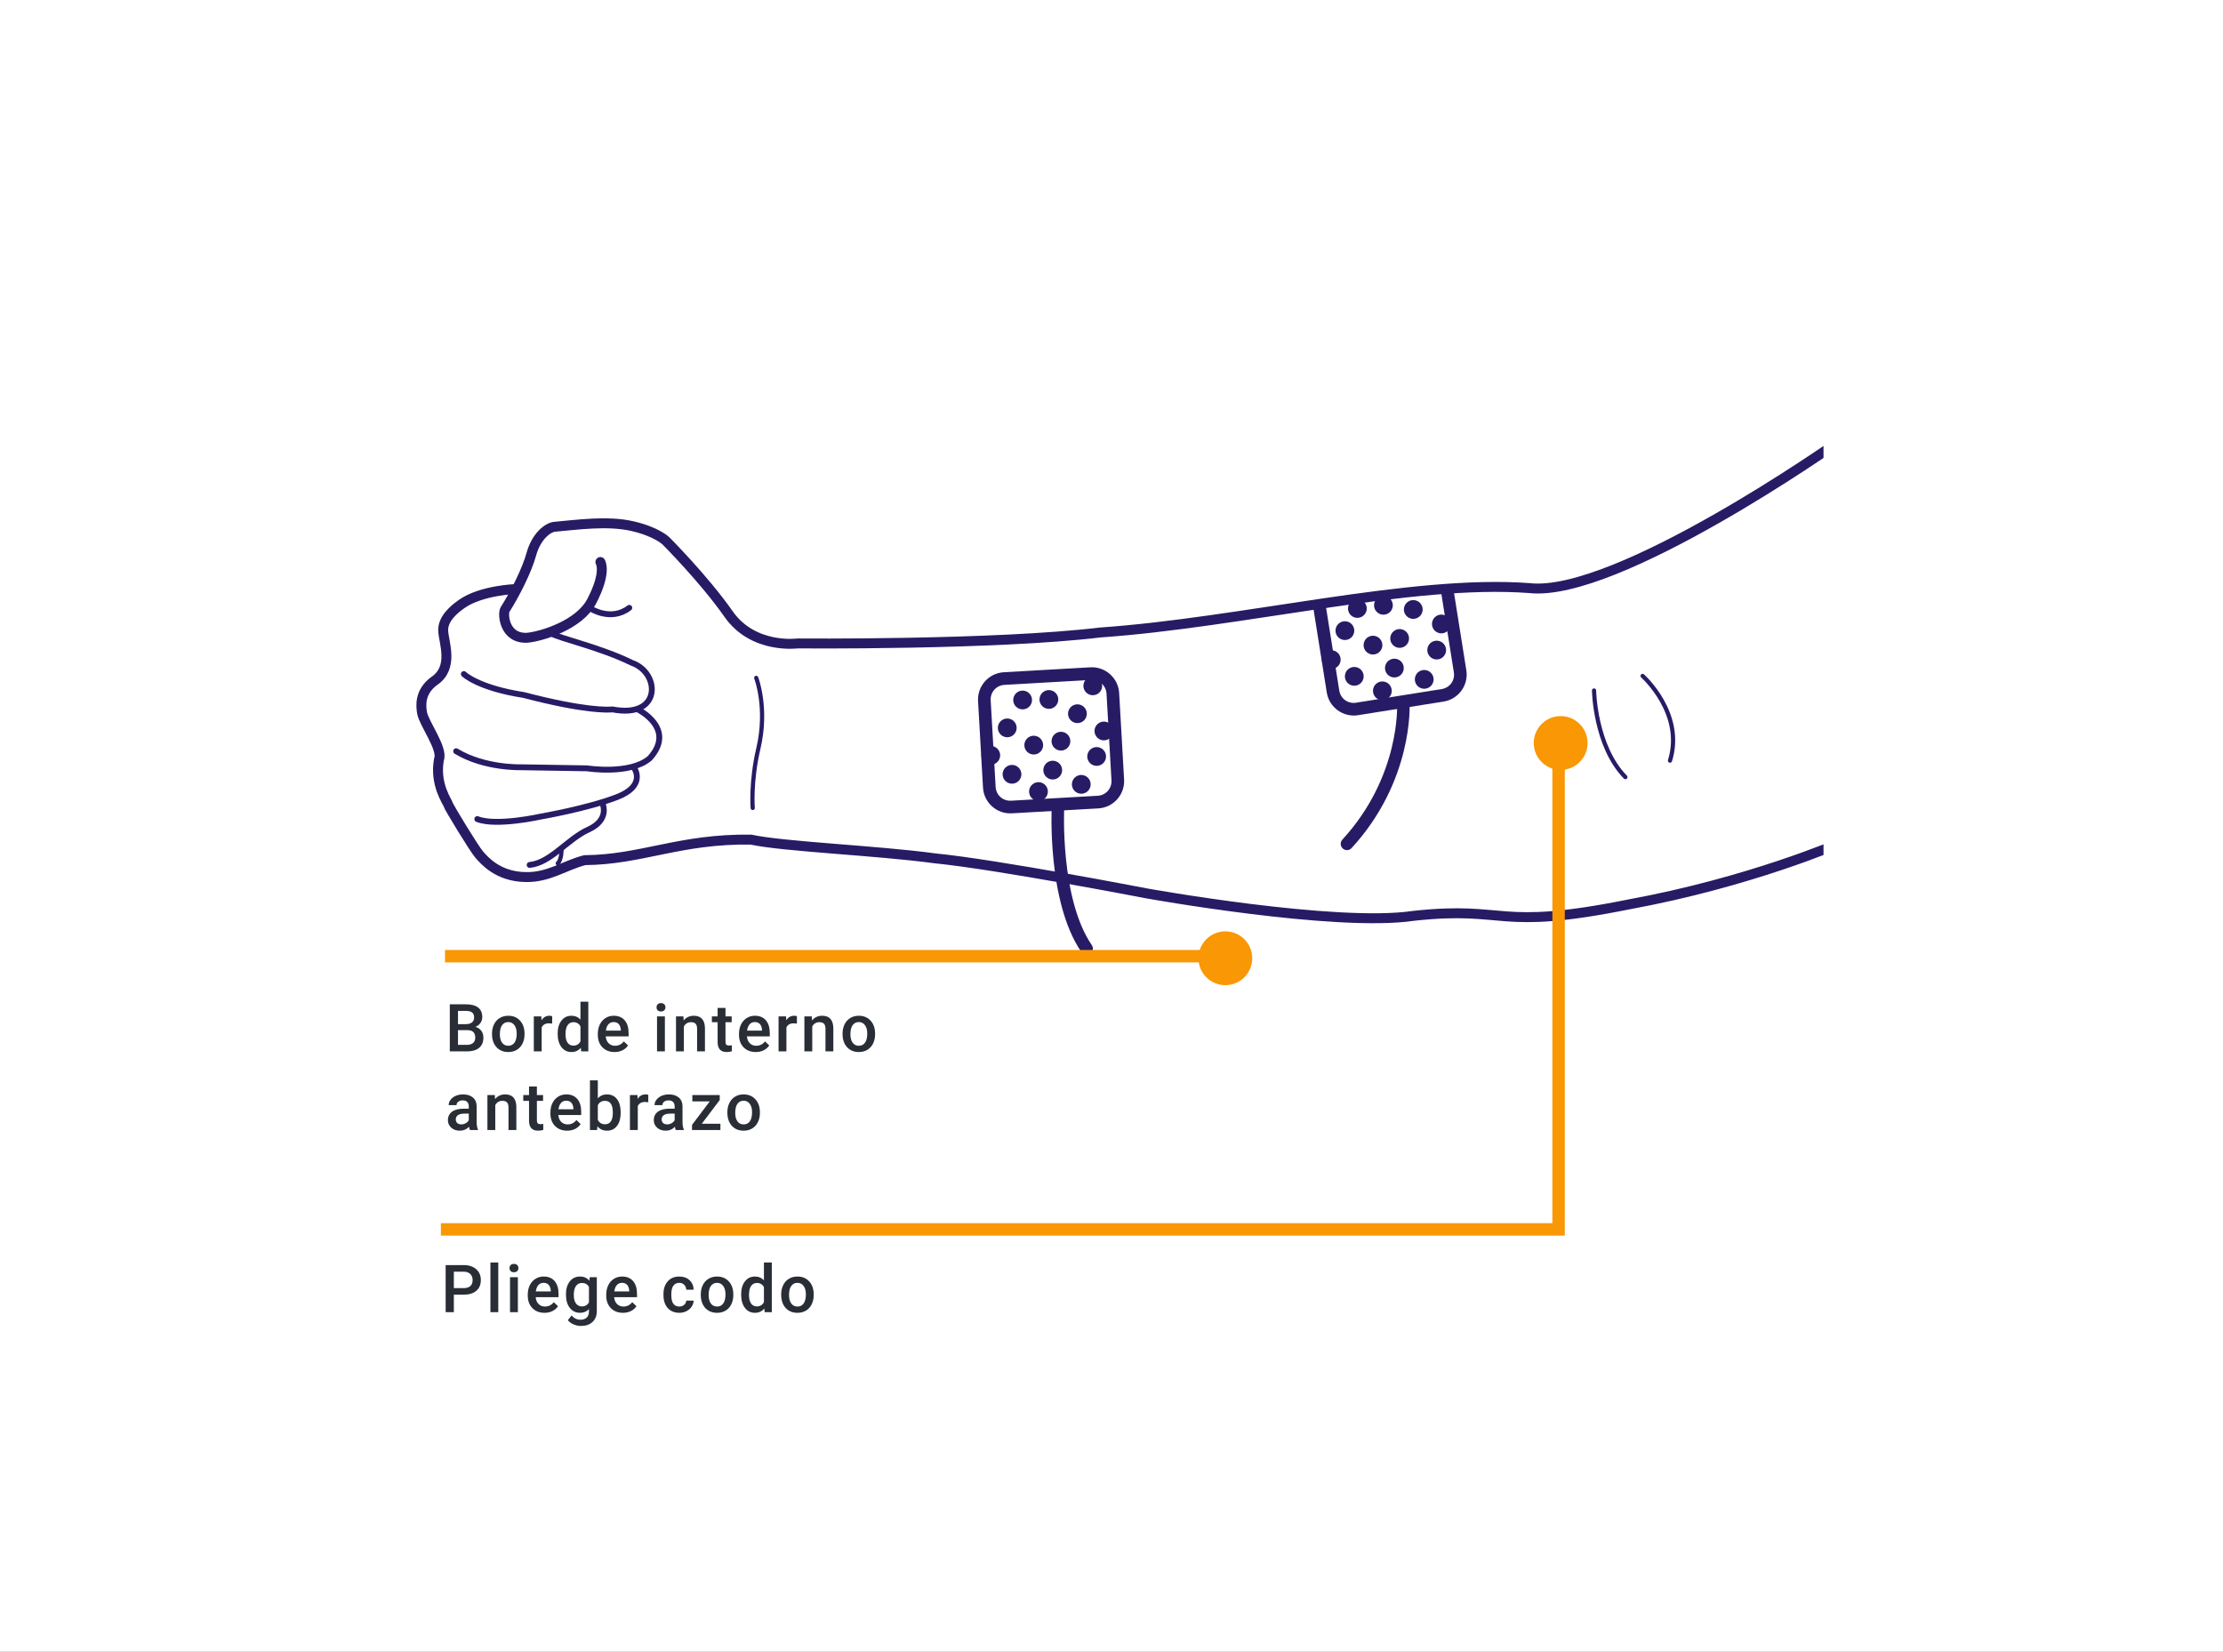 <svg width="537" height="399" viewBox="0 0 537 399" fill="none" xmlns="http://www.w3.org/2000/svg">
<rect x="0" y="0" width="537" height="399" fill="#808080" stroke="none"/>
<g clip-path="url(#clip0)">
<rect width="537" height="399" fill="white"/>
<path d="M79.701 25.094L86.209 41.336L92.717 25.094H96.121V45H93.496V37.248L93.742 28.881L87.207 45H85.197L78.676 28.922L78.936 37.248V45H76.311V25.094H79.701ZM103.107 45H100.578V30.207H103.107V45ZM100.373 26.283C100.373 25.873 100.496 25.527 100.742 25.244C100.997 24.962 101.371 24.82 101.863 24.82C102.355 24.82 102.729 24.962 102.984 25.244C103.24 25.527 103.367 25.873 103.367 26.283C103.367 26.693 103.24 27.035 102.984 27.309C102.729 27.582 102.355 27.719 101.863 27.719C101.371 27.719 100.997 27.582 100.742 27.309C100.496 27.035 100.373 26.693 100.373 26.283ZM113.307 45.273C111.301 45.273 109.67 44.617 108.412 43.305C107.154 41.983 106.525 40.219 106.525 38.014V37.549C106.525 36.081 106.803 34.773 107.359 33.625C107.924 32.467 108.708 31.565 109.711 30.918C110.723 30.262 111.816 29.934 112.992 29.934C114.915 29.934 116.41 30.567 117.477 31.834C118.543 33.101 119.076 34.915 119.076 37.275V38.328H109.055C109.091 39.786 109.515 40.967 110.326 41.869C111.146 42.762 112.186 43.209 113.443 43.209C114.337 43.209 115.093 43.027 115.713 42.662C116.333 42.297 116.875 41.815 117.34 41.213L118.885 42.416C117.645 44.321 115.786 45.273 113.307 45.273ZM112.992 32.012C111.971 32.012 111.115 32.385 110.422 33.133C109.729 33.871 109.301 34.91 109.137 36.25H116.547V36.059C116.474 34.773 116.128 33.78 115.508 33.078C114.888 32.367 114.049 32.012 112.992 32.012ZM124.395 30.207L124.463 31.848C125.548 30.572 127.01 29.934 128.852 29.934C130.921 29.934 132.329 30.727 133.076 32.312C133.568 31.602 134.206 31.027 134.99 30.59C135.783 30.152 136.717 29.934 137.793 29.934C141.038 29.934 142.688 31.652 142.742 35.088V45H140.213V35.238C140.213 34.181 139.971 33.393 139.488 32.873C139.005 32.344 138.194 32.08 137.055 32.08C136.116 32.08 135.337 32.363 134.717 32.928C134.097 33.484 133.737 34.236 133.637 35.184V45H131.094V35.307C131.094 33.156 130.041 32.08 127.936 32.08C126.277 32.08 125.142 32.786 124.531 34.199V45H122.002V30.207H124.395ZM159.094 37.768C159.094 40.028 158.574 41.846 157.535 43.223C156.496 44.59 155.102 45.273 153.352 45.273C151.483 45.273 150.038 44.613 149.018 43.291L148.895 45H146.57V24H149.1V31.834C150.12 30.567 151.529 29.934 153.324 29.934C155.12 29.934 156.528 30.613 157.549 31.971C158.579 33.329 159.094 35.188 159.094 37.549V37.768ZM156.564 37.48C156.564 35.758 156.232 34.427 155.566 33.488C154.901 32.55 153.944 32.08 152.695 32.08C151.027 32.08 149.829 32.855 149.1 34.404V40.803C149.874 42.352 151.082 43.127 152.723 43.127C153.935 43.127 154.878 42.658 155.553 41.719C156.227 40.78 156.564 39.367 156.564 37.48ZM169.443 32.477C169.061 32.413 168.646 32.381 168.199 32.381C166.54 32.381 165.415 33.087 164.822 34.5V45H162.293V30.207H164.754L164.795 31.916C165.624 30.594 166.8 29.934 168.322 29.934C168.814 29.934 169.188 29.997 169.443 30.125V32.477ZM170.838 37.467C170.838 36.018 171.12 34.714 171.686 33.557C172.26 32.399 173.053 31.506 174.064 30.877C175.085 30.248 176.247 29.934 177.551 29.934C179.565 29.934 181.192 30.631 182.432 32.025C183.68 33.42 184.305 35.275 184.305 37.59V37.768C184.305 39.208 184.027 40.502 183.471 41.65C182.924 42.79 182.135 43.678 181.105 44.316C180.085 44.954 178.909 45.273 177.578 45.273C175.573 45.273 173.946 44.576 172.697 43.182C171.458 41.787 170.838 39.941 170.838 37.645V37.467ZM173.381 37.768C173.381 39.408 173.759 40.725 174.516 41.719C175.281 42.712 176.302 43.209 177.578 43.209C178.863 43.209 179.884 42.708 180.641 41.705C181.397 40.693 181.775 39.281 181.775 37.467C181.775 35.844 181.388 34.532 180.613 33.529C179.848 32.518 178.827 32.012 177.551 32.012C176.302 32.012 175.295 32.508 174.529 33.502C173.764 34.495 173.381 35.917 173.381 37.768ZM200.684 36.127C198.432 35.48 196.792 34.687 195.762 33.748C194.741 32.8 194.23 31.634 194.23 30.248C194.23 28.68 194.855 27.386 196.104 26.365C197.361 25.335 198.993 24.82 200.998 24.82C202.365 24.82 203.582 25.085 204.648 25.613C205.724 26.142 206.553 26.871 207.137 27.801C207.729 28.73 208.025 29.747 208.025 30.85H205.387C205.387 29.646 205.004 28.703 204.238 28.02C203.473 27.327 202.393 26.98 200.998 26.98C199.704 26.98 198.692 27.268 197.963 27.842C197.243 28.407 196.883 29.195 196.883 30.207C196.883 31.018 197.225 31.706 197.908 32.272C198.601 32.828 199.772 33.338 201.422 33.803C203.081 34.268 204.375 34.783 205.305 35.348C206.243 35.904 206.936 36.555 207.383 37.303C207.839 38.05 208.066 38.93 208.066 39.941C208.066 41.555 207.438 42.849 206.18 43.824C204.922 44.79 203.24 45.273 201.135 45.273C199.768 45.273 198.492 45.014 197.307 44.494C196.122 43.965 195.206 43.245 194.559 42.334C193.921 41.422 193.602 40.388 193.602 39.23H196.24C196.24 40.434 196.682 41.386 197.566 42.088C198.46 42.781 199.649 43.127 201.135 43.127C202.52 43.127 203.582 42.844 204.32 42.279C205.059 41.714 205.428 40.944 205.428 39.969C205.428 38.993 205.086 38.242 204.402 37.713C203.719 37.175 202.479 36.647 200.684 36.127ZM220.18 43.537C219.195 44.695 217.751 45.273 215.846 45.273C214.269 45.273 213.066 44.818 212.236 43.906C211.416 42.986 211.001 41.628 210.992 39.832V30.207H213.521V39.764C213.521 42.006 214.433 43.127 216.256 43.127C218.188 43.127 219.473 42.407 220.111 40.967V30.207H222.641V45H220.234L220.18 43.537ZM238.992 37.768C238.992 40.019 238.477 41.833 237.447 43.209C236.417 44.585 235.023 45.273 233.264 45.273C231.468 45.273 230.055 44.704 229.025 43.565V50.688H226.496V30.207H228.807L228.93 31.848C229.96 30.572 231.391 29.934 233.223 29.934C235 29.934 236.404 30.604 237.434 31.943C238.473 33.283 238.992 35.147 238.992 37.535V37.768ZM236.463 37.48C236.463 35.812 236.107 34.495 235.396 33.529C234.686 32.563 233.71 32.08 232.471 32.08C230.939 32.08 229.791 32.759 229.025 34.117V41.185C229.782 42.535 230.939 43.209 232.498 43.209C233.71 43.209 234.672 42.73 235.383 41.773C236.103 40.807 236.463 39.376 236.463 37.48ZM248.357 45.273C246.352 45.273 244.721 44.617 243.463 43.305C242.205 41.983 241.576 40.219 241.576 38.014V37.549C241.576 36.081 241.854 34.773 242.41 33.625C242.975 32.467 243.759 31.565 244.762 30.918C245.773 30.262 246.867 29.934 248.043 29.934C249.966 29.934 251.461 30.567 252.527 31.834C253.594 33.101 254.127 34.915 254.127 37.275V38.328H244.105C244.142 39.786 244.566 40.967 245.377 41.869C246.197 42.762 247.236 43.209 248.494 43.209C249.387 43.209 250.144 43.027 250.764 42.662C251.383 42.297 251.926 41.815 252.391 41.213L253.936 42.416C252.696 44.321 250.837 45.273 248.357 45.273ZM248.043 32.012C247.022 32.012 246.165 32.385 245.473 33.133C244.78 33.871 244.352 34.91 244.188 36.25H251.598V36.059C251.525 34.773 251.178 33.78 250.559 33.078C249.939 32.367 249.1 32.012 248.043 32.012ZM264.217 32.477C263.834 32.413 263.419 32.381 262.973 32.381C261.314 32.381 260.188 33.087 259.596 34.5V45H257.066V30.207H259.527L259.568 31.916C260.398 30.594 261.574 29.934 263.096 29.934C263.588 29.934 263.962 29.997 264.217 30.125V32.477ZM269.303 45H266.773V30.207H269.303V45ZM266.568 26.283C266.568 25.873 266.691 25.527 266.938 25.244C267.193 24.962 267.566 24.82 268.059 24.82C268.551 24.82 268.924 24.962 269.18 25.244C269.435 25.527 269.562 25.873 269.562 26.283C269.562 26.693 269.435 27.035 269.18 27.309C268.924 27.582 268.551 27.719 268.059 27.719C267.566 27.719 267.193 27.582 266.938 27.309C266.691 27.035 266.568 26.693 266.568 26.283ZM272.693 37.467C272.693 36.018 272.976 34.714 273.541 33.557C274.115 32.399 274.908 31.506 275.92 30.877C276.941 30.248 278.103 29.934 279.406 29.934C281.421 29.934 283.048 30.631 284.287 32.025C285.536 33.42 286.16 35.275 286.16 37.59V37.768C286.16 39.208 285.882 40.502 285.326 41.65C284.779 42.79 283.991 43.678 282.961 44.316C281.94 44.954 280.764 45.273 279.434 45.273C277.428 45.273 275.801 44.576 274.553 43.182C273.313 41.787 272.693 39.941 272.693 37.645V37.467ZM275.236 37.768C275.236 39.408 275.615 40.725 276.371 41.719C277.137 42.712 278.158 43.209 279.434 43.209C280.719 43.209 281.74 42.708 282.496 41.705C283.253 40.693 283.631 39.281 283.631 37.467C283.631 35.844 283.243 34.532 282.469 33.529C281.703 32.518 280.682 32.012 279.406 32.012C278.158 32.012 277.15 32.508 276.385 33.502C275.619 34.495 275.236 35.917 275.236 37.768ZM296.482 32.477C296.1 32.413 295.685 32.381 295.238 32.381C293.579 32.381 292.454 33.087 291.861 34.5V45H289.332V30.207H291.793L291.834 31.916C292.663 30.594 293.839 29.934 295.361 29.934C295.854 29.934 296.227 29.997 296.482 30.125V32.477Z" fill="white"/>
<g clip-path="url(#clip1)">
<path d="M145.033 135.774C145.033 135.774 146.635 138.207 142.904 145.309C139.94 150.953 130.95 153.731 127.325 154.078C121.706 154.319 121.403 148.188 121.997 147.261C124.366 143.562 127.299 137.747 128.346 133.901C129.529 129.56 132.364 127.402 133.965 127.261C139.284 126.791 146.735 125.729 152.695 127.091C158.654 128.453 160.867 130.666 160.867 130.666C160.867 130.666 170.062 139.861 176.021 148.374C181.98 156.887 192.636 155.446 192.636 155.446C192.636 155.446 240.211 155.866 265.751 152.801C300.304 150.395 340.839 139.943 369.443 142.074C390.556 144.458 443.94 106.821 443.94 106.821" stroke="#281B65" stroke-width="2.4" stroke-linecap="round" stroke-linejoin="round"/>
<path d="M142.649 147.012C142.649 147.012 147.587 150.247 152.014 146.842" stroke="#281B65" stroke-width="1.415" stroke-linecap="round" stroke-linejoin="round"/>
<path d="M124.451 142.315C124.451 142.315 116.377 142.595 111.66 145.82C109.574 147.247 106.893 149.566 107.063 152.46C107.233 155.355 109.702 161.314 104.85 164.549C101.274 167.188 101.689 170.633 101.955 172.211C102.385 174.765 107.063 180.895 106.042 183.449C104.935 189.493 108.085 193.665 108.255 194.346C108.425 195.027 114.555 205.073 115.747 206.435C116.939 207.797 120.259 211.798 126.984 211.883C132.581 212.02 136.515 208.989 141.287 207.797C154.958 207.698 164.271 202.581 181.406 202.838C189.439 204.569 211.582 205.438 225.809 207.357C240.989 208.868 276.818 215.799 276.818 215.799C276.818 215.799 322.634 224.072 341.519 221.248C364.392 218.764 361.101 225.011 393.521 218.482C422.638 213.148 444.36 203.71 444.36 203.71" stroke="#281B65" stroke-width="2.4" stroke-linecap="round" stroke-linejoin="round"/>
<path d="M112.049 162.842C112.049 162.842 115.417 166.181 126.496 167.899C141.449 171.809 146.896 171.481 147.968 171.384C159.934 173.678 159.527 162.498 152.609 160.122C144.777 156.291 135.412 154.333 133.029 152.971" stroke="#281B65" stroke-width="1.415" stroke-linecap="round" stroke-linejoin="round"/>
<path d="M154.044 171.37C154.044 171.37 163.499 175.963 156.957 183.189C152.202 187.265 141.816 185.618 141.816 185.618L125.774 185.356C125.774 185.356 117.006 185.622 110.189 181.478" stroke="#281B65" stroke-width="1.415" stroke-linecap="round" stroke-linejoin="round"/>
<path d="M153.225 185.597C153.225 185.597 156.234 189.811 149.011 192.58C141.787 195.349 130.59 197.275 130.59 197.275C130.59 197.275 119.875 199.683 115.3 197.877" stroke="#281B65" stroke-width="1.415" stroke-linecap="round" stroke-linejoin="round"/>
<path d="M145.639 194.386C145.639 194.386 147.204 198.118 142.148 200.406C137.091 202.693 132.998 208.472 127.941 208.954" stroke="#281B65" stroke-width="1.415" stroke-linecap="round" stroke-linejoin="round"/>
<path d="M135.668 205.073C135.668 205.073 135.668 207.797 134.731 208.563" stroke="#281B65" stroke-width="1.014" stroke-linecap="round" stroke-linejoin="round"/>
<path d="M182.677 163.768C182.677 163.768 185.491 171.029 183.203 180.781C181.307 188.865 181.828 195.196 181.828 195.196" stroke="#281B65" stroke-width="1.014" stroke-linecap="round" stroke-linejoin="round"/>
<path d="M263.388 161.211C267.01 161.004 270.142 163.798 270.349 167.42L271.543 188.333C271.75 191.955 268.956 195.087 265.335 195.294L244.421 196.488C240.8 196.695 237.667 193.901 237.46 190.28L236.266 169.366C236.059 165.745 238.853 162.612 242.475 162.405L263.388 161.211ZM263.562 164.261L242.649 165.455C240.664 165.569 239.203 167.207 239.316 169.192L240.51 190.105C240.624 192.09 242.262 193.551 244.247 193.438L265.16 192.244C267.145 192.131 268.606 190.492 268.493 188.508L267.299 167.594C267.185 165.609 265.547 164.148 263.562 164.261Z" fill="#281B65"/>
<path d="M252.569 171.103C251.397 170.659 250.807 169.35 251.251 168.178C251.694 167.006 253.004 166.416 254.176 166.859C255.348 167.303 255.938 168.613 255.495 169.785C255.051 170.956 253.741 171.547 252.569 171.103Z" fill="#281B65"/>
<path d="M265.864 178.711C264.692 178.267 264.102 176.958 264.545 175.786C264.989 174.614 266.299 174.024 267.47 174.467C268.642 174.911 269.233 176.221 268.789 177.393C268.345 178.564 267.036 179.155 265.864 178.711Z" fill="#281B65"/>
<path d="M255.485 181.18C254.313 180.736 253.723 179.427 254.166 178.255C254.61 177.083 255.92 176.493 257.092 176.936C258.263 177.38 258.854 178.69 258.41 179.862C257.966 181.033 256.657 181.624 255.485 181.18Z" fill="#281B65"/>
<path d="M259.467 174.545C258.295 174.102 257.705 172.792 258.148 171.62C258.592 170.448 259.902 169.858 261.073 170.302C262.245 170.745 262.836 172.055 262.392 173.227C261.948 174.399 260.639 174.989 259.467 174.545Z" fill="#281B65"/>
<path d="M263.178 167.808C262.006 167.364 261.416 166.054 261.859 164.883C262.303 163.711 263.613 163.12 264.784 163.564C265.956 164.008 266.547 165.317 266.103 166.489C265.659 167.661 264.35 168.251 263.178 167.808Z" fill="#281B65"/>
<path d="M248.913 182.132C247.741 181.689 247.15 180.379 247.594 179.207C248.038 178.035 249.347 177.445 250.519 177.889C251.691 178.332 252.281 179.642 251.838 180.814C251.394 181.986 250.084 182.576 248.913 182.132Z" fill="#281B65"/>
<path d="M238.534 184.601C237.362 184.158 236.772 182.848 237.215 181.676C237.659 180.504 238.969 179.914 240.14 180.358C241.312 180.801 241.903 182.111 241.459 183.283C241.015 184.455 239.706 185.045 238.534 184.601Z" fill="#281B65"/>
<path d="M242.516 177.966C241.344 177.523 240.753 176.213 241.197 175.041C241.641 173.869 242.95 173.279 244.122 173.723C245.294 174.166 245.884 175.476 245.441 176.648C244.997 177.82 243.688 178.41 242.516 177.966Z" fill="#281B65"/>
<path d="M246.227 171.229C245.055 170.785 244.464 169.476 244.908 168.304C245.352 167.132 246.661 166.542 247.833 166.985C249.005 167.429 249.595 168.738 249.152 169.91C248.708 171.082 247.398 171.673 246.227 171.229Z" fill="#281B65"/>
<path d="M253.5 188.168C252.328 187.724 251.737 186.414 252.181 185.242C252.625 184.071 253.934 183.48 255.106 183.924C256.278 184.368 256.868 185.677 256.425 186.849C255.981 188.021 254.671 188.611 253.5 188.168Z" fill="#281B65"/>
<path d="M260.397 191.61C259.225 191.166 258.635 189.857 259.078 188.685C259.522 187.513 260.832 186.923 262.004 187.366C263.176 187.81 263.766 189.119 263.322 190.291C262.879 191.463 261.569 192.054 260.397 191.61Z" fill="#281B65"/>
<path d="M264.108 184.872C262.936 184.429 262.346 183.119 262.789 181.947C263.233 180.775 264.543 180.185 265.715 180.629C266.886 181.072 267.477 182.382 267.033 183.554C266.589 184.726 265.28 185.316 264.108 184.872Z" fill="#281B65"/>
<path d="M250.058 193.348C248.886 192.904 248.295 191.595 248.739 190.423C249.183 189.251 250.492 188.661 251.664 189.104C252.836 189.548 253.426 190.858 252.983 192.029C252.539 193.201 251.23 193.792 250.058 193.348Z" fill="#281B65"/>
<path d="M243.661 189.182C242.489 188.738 241.898 187.429 242.342 186.257C242.786 185.085 244.095 184.495 245.267 184.938C246.439 185.382 247.03 186.692 246.586 187.864C246.142 189.035 244.833 189.626 243.661 189.182Z" fill="#281B65"/>
<path d="M255.567 195.026C255.567 195.026 254.42 217.39 262.484 229.162" stroke="#281B65" stroke-width="3.024" stroke-linecap="round" stroke-linejoin="round"/>
<path d="M350.924 141.248L354.217 161.935C354.788 165.517 352.323 168.915 348.741 169.486L328.054 172.779C324.472 173.35 321.074 170.885 320.504 167.303L317.21 146.616C330.145 143.15 339.588 143.725 350.924 141.248V141.248ZM320.227 146.135L323.521 166.823C323.833 168.786 325.61 170.075 327.574 169.762L348.261 166.468C350.224 166.156 351.513 164.379 351.2 162.416L347.907 141.728C340.537 144.202 330.392 144.554 320.227 146.135Z" fill="#281B65"/>
<path d="M333.605 148.423C332.394 148.099 331.675 146.856 331.999 145.645C332.322 144.435 333.566 143.715 334.776 144.039C335.987 144.362 336.706 145.606 336.383 146.816C336.059 148.027 334.816 148.746 333.605 148.423Z" fill="#281B65"/>
<path d="M347.598 152.934C346.388 152.61 345.668 151.367 345.992 150.156C346.315 148.946 347.559 148.226 348.769 148.55C349.98 148.873 350.699 150.117 350.376 151.327C350.052 152.538 348.809 153.257 347.598 152.934Z" fill="#281B65"/>
<path d="M337.52 156.435C336.31 156.112 335.59 154.868 335.914 153.658C336.237 152.447 337.481 151.728 338.691 152.051C339.902 152.375 340.621 153.618 340.298 154.829C339.974 156.039 338.731 156.759 337.52 156.435Z" fill="#281B65"/>
<path d="M340.814 149.433C339.604 149.11 338.885 147.866 339.208 146.655C339.531 145.445 340.775 144.726 341.986 145.049C343.196 145.373 343.915 146.616 343.592 147.827C343.268 149.037 342.025 149.756 340.814 149.433Z" fill="#281B65"/>
<path d="M331.078 158.044C329.867 157.721 329.148 156.477 329.472 155.267C329.795 154.056 331.039 153.337 332.249 153.66C333.46 153.984 334.179 155.227 333.856 156.438C333.532 157.648 332.289 158.367 331.078 158.044Z" fill="#281B65"/>
<path d="M321 161.545C319.789 161.222 319.07 159.978 319.394 158.768C319.717 157.557 320.961 156.838 322.171 157.162C323.382 157.485 324.101 158.728 323.777 159.939C323.454 161.15 322.21 161.869 321 161.545Z" fill="#281B65"/>
<path d="M324.294 154.543C323.083 154.22 322.364 152.976 322.688 151.766C323.011 150.555 324.255 149.836 325.465 150.16C326.676 150.483 327.395 151.727 327.072 152.937C326.748 154.148 325.505 154.867 324.294 154.543Z" fill="#281B65"/>
<path d="M327.307 149.187C326.097 148.863 325.378 147.62 325.701 146.409C326.025 145.198 327.268 144.479 328.479 144.803C329.689 145.126 330.408 146.37 330.085 147.58C329.762 148.791 328.518 149.51 327.307 149.187Z" fill="#281B65"/>
<path d="M336.249 163.587C335.038 163.264 334.319 162.02 334.643 160.809C334.966 159.599 336.21 158.88 337.42 159.203C338.631 159.526 339.35 160.77 339.026 161.981C338.703 163.191 337.459 163.91 336.249 163.587Z" fill="#281B65"/>
<path d="M343.458 166.317C342.247 165.994 341.528 164.75 341.852 163.54C342.175 162.329 343.419 161.61 344.629 161.933C345.84 162.257 346.559 163.5 346.235 164.711C345.912 165.921 344.668 166.641 343.458 166.317Z" fill="#281B65"/>
<path d="M346.472 159.24C345.261 158.917 344.542 157.673 344.865 156.463C345.189 155.252 346.432 154.533 347.643 154.856C348.853 155.18 349.573 156.423 349.249 157.634C348.926 158.845 347.682 159.564 346.472 159.24Z" fill="#281B65"/>
<path d="M333.346 169.087C332.135 168.764 331.416 167.52 331.739 166.31C332.063 165.099 333.306 164.38 334.517 164.704C335.728 165.027 336.447 166.271 336.123 167.481C335.8 168.692 334.556 169.411 333.346 169.087Z" fill="#281B65"/>
<path d="M326.562 165.587C325.351 165.263 324.632 164.02 324.956 162.809C325.279 161.599 326.523 160.879 327.733 161.203C328.944 161.526 329.663 162.77 329.339 163.98C329.016 165.191 327.772 165.91 326.562 165.587Z" fill="#281B65"/>
<path d="M338.997 170.202C338.997 170.202 339.896 188.076 325.381 203.864" stroke="#281B65" stroke-width="3.024" stroke-linecap="round" stroke-linejoin="round"/>
<path d="M385.067 166.815C385.067 166.815 385.26 180.186 392.632 187.735" stroke="#281B65" stroke-width="1.014" stroke-linecap="round" stroke-linejoin="round"/>
<path d="M396.795 163.294C396.795 163.294 406.95 172.331 403.412 183.756" stroke="#281B65" stroke-width="1.014" stroke-linecap="round" stroke-linejoin="round"/>
</g>
<path d="M108.656 254V242.625H112.555C113.841 242.625 114.82 242.883 115.492 243.398C116.164 243.914 116.5 244.682 116.5 245.703C116.5 246.224 116.359 246.693 116.078 247.109C115.797 247.526 115.385 247.849 114.844 248.078C115.458 248.245 115.932 248.56 116.266 249.023C116.604 249.482 116.773 250.034 116.773 250.68C116.773 251.747 116.43 252.568 115.742 253.141C115.06 253.714 114.081 254 112.805 254H108.656ZM110.633 248.867V252.422H112.828C113.448 252.422 113.932 252.268 114.281 251.961C114.63 251.654 114.805 251.227 114.805 250.68C114.805 249.497 114.201 248.893 112.992 248.867H110.633ZM110.633 247.414H112.57C113.185 247.414 113.664 247.276 114.008 247C114.357 246.719 114.531 246.323 114.531 245.813C114.531 245.25 114.37 244.844 114.047 244.594C113.729 244.344 113.232 244.219 112.555 244.219H110.633V247.414ZM118.851 249.695C118.851 248.867 119.015 248.122 119.343 247.461C119.671 246.794 120.132 246.284 120.726 245.93C121.32 245.57 122.002 245.391 122.773 245.391C123.913 245.391 124.838 245.758 125.546 246.492C126.26 247.227 126.645 248.201 126.703 249.414L126.71 249.859C126.71 250.693 126.549 251.438 126.226 252.094C125.908 252.75 125.45 253.258 124.851 253.617C124.257 253.977 123.57 254.156 122.788 254.156C121.596 254.156 120.64 253.76 119.921 252.969C119.208 252.172 118.851 251.112 118.851 249.789V249.695ZM120.749 249.859C120.749 250.729 120.929 251.411 121.288 251.906C121.648 252.396 122.148 252.641 122.788 252.641C123.429 252.641 123.926 252.391 124.281 251.891C124.64 251.391 124.82 250.659 124.82 249.695C124.82 248.841 124.635 248.164 124.265 247.664C123.9 247.164 123.403 246.914 122.773 246.914C122.153 246.914 121.661 247.161 121.296 247.656C120.932 248.146 120.749 248.88 120.749 249.859ZM133.382 247.281C133.132 247.24 132.874 247.219 132.608 247.219C131.738 247.219 131.152 247.552 130.85 248.219V254H128.952V245.547H130.764L130.811 246.492C131.27 245.758 131.905 245.391 132.718 245.391C132.988 245.391 133.212 245.427 133.389 245.5L133.382 247.281ZM134.709 249.711C134.709 248.409 135.011 247.365 135.615 246.578C136.219 245.786 137.029 245.391 138.045 245.391C138.941 245.391 139.665 245.703 140.217 246.328V242H142.115V254H140.397L140.303 253.125C139.735 253.813 138.977 254.156 138.029 254.156C137.04 254.156 136.238 253.758 135.623 252.961C135.014 252.164 134.709 251.081 134.709 249.711ZM136.608 249.875C136.608 250.734 136.772 251.406 137.1 251.891C137.433 252.37 137.904 252.609 138.514 252.609C139.29 252.609 139.858 252.263 140.217 251.57V247.961C139.868 247.284 139.305 246.945 138.529 246.945C137.915 246.945 137.441 247.19 137.108 247.68C136.774 248.164 136.608 248.896 136.608 249.875ZM148.458 254.156C147.255 254.156 146.279 253.779 145.529 253.023C144.784 252.263 144.412 251.253 144.412 249.992V249.758C144.412 248.914 144.573 248.161 144.896 247.5C145.224 246.833 145.682 246.315 146.271 245.945C146.859 245.576 147.516 245.391 148.24 245.391C149.391 245.391 150.279 245.758 150.904 246.492C151.534 247.227 151.849 248.266 151.849 249.609V250.375H146.326C146.383 251.073 146.615 251.625 147.021 252.031C147.432 252.438 147.948 252.641 148.568 252.641C149.438 252.641 150.146 252.289 150.693 251.586L151.716 252.563C151.378 253.068 150.925 253.461 150.357 253.742C149.794 254.018 149.162 254.156 148.458 254.156ZM148.232 246.914C147.711 246.914 147.289 247.096 146.966 247.461C146.649 247.826 146.445 248.333 146.357 248.984H149.974V248.844C149.932 248.208 149.763 247.729 149.466 247.406C149.169 247.078 148.758 246.914 148.232 246.914ZM160.613 254H158.715V245.547H160.613V254ZM158.598 243.352C158.598 243.06 158.689 242.818 158.871 242.625C159.059 242.432 159.324 242.336 159.668 242.336C160.012 242.336 160.278 242.432 160.465 242.625C160.653 242.818 160.746 243.06 160.746 243.352C160.746 243.638 160.653 243.878 160.465 244.07C160.278 244.258 160.012 244.352 159.668 244.352C159.324 244.352 159.059 244.258 158.871 244.07C158.689 243.878 158.598 243.638 158.598 243.352ZM165.089 245.547L165.144 246.523C165.769 245.768 166.589 245.391 167.605 245.391C169.365 245.391 170.261 246.398 170.292 248.414V254H168.394V248.523C168.394 247.987 168.277 247.591 168.042 247.336C167.813 247.076 167.436 246.945 166.91 246.945C166.144 246.945 165.574 247.292 165.199 247.984V254H163.3V245.547H165.089ZM175.253 243.492V245.547H176.745V246.953H175.253V251.672C175.253 251.995 175.315 252.229 175.44 252.375C175.571 252.516 175.8 252.586 176.128 252.586C176.347 252.586 176.568 252.56 176.792 252.508V253.977C176.36 254.096 175.943 254.156 175.542 254.156C174.084 254.156 173.354 253.352 173.354 251.742V246.953H171.964V245.547H173.354V243.492H175.253ZM182.565 254.156C181.362 254.156 180.385 253.779 179.635 253.023C178.89 252.263 178.518 251.253 178.518 249.992V249.758C178.518 248.914 178.679 248.161 179.002 247.5C179.33 246.833 179.789 246.315 180.377 245.945C180.966 245.576 181.622 245.391 182.346 245.391C183.497 245.391 184.385 245.758 185.01 246.492C185.64 247.227 185.955 248.266 185.955 249.609V250.375H180.432C180.489 251.073 180.721 251.625 181.127 252.031C181.539 252.438 182.054 252.641 182.674 252.641C183.544 252.641 184.252 252.289 184.799 251.586L185.823 252.563C185.484 253.068 185.031 253.461 184.463 253.742C183.901 254.018 183.268 254.156 182.565 254.156ZM182.338 246.914C181.817 246.914 181.395 247.096 181.073 247.461C180.755 247.826 180.552 248.333 180.463 248.984H184.08V248.844C184.039 248.208 183.869 247.729 183.573 247.406C183.276 247.078 182.864 246.914 182.338 246.914ZM192.502 247.281C192.252 247.24 191.994 247.219 191.728 247.219C190.858 247.219 190.272 247.552 189.97 248.219V254H188.072V245.547H189.884L189.931 246.492C190.39 245.758 191.025 245.391 191.838 245.391C192.108 245.391 192.332 245.427 192.509 245.5L192.502 247.281ZM196.103 245.547L196.157 246.523C196.782 245.768 197.603 245.391 198.618 245.391C200.379 245.391 201.274 246.398 201.306 248.414V254H199.407V248.523C199.407 247.987 199.29 247.591 199.056 247.336C198.826 247.076 198.449 246.945 197.923 246.945C197.157 246.945 196.587 247.292 196.212 247.984V254H194.313V245.547H196.103ZM203.532 249.695C203.532 248.867 203.696 248.122 204.024 247.461C204.352 246.794 204.813 246.284 205.407 245.93C206 245.57 206.683 245.391 207.453 245.391C208.594 245.391 209.519 245.758 210.227 246.492C210.94 247.227 211.326 248.201 211.383 249.414L211.391 249.859C211.391 250.693 211.229 251.438 210.907 252.094C210.589 252.75 210.131 253.258 209.532 253.617C208.938 253.977 208.25 254.156 207.469 254.156C206.276 254.156 205.321 253.76 204.602 252.969C203.888 252.172 203.532 251.112 203.532 249.789V249.695ZM205.43 249.859C205.43 250.729 205.61 251.411 205.969 251.906C206.328 252.396 206.828 252.641 207.469 252.641C208.11 252.641 208.607 252.391 208.961 251.891C209.321 251.391 209.5 250.659 209.5 249.695C209.5 248.841 209.315 248.164 208.946 247.664C208.581 247.164 208.084 246.914 207.453 246.914C206.834 246.914 206.341 247.161 205.977 247.656C205.612 248.146 205.43 248.88 205.43 249.859ZM113.523 273C113.44 272.839 113.367 272.576 113.305 272.211C112.701 272.841 111.961 273.156 111.086 273.156C110.237 273.156 109.544 272.914 109.008 272.43C108.471 271.945 108.203 271.346 108.203 270.633C108.203 269.732 108.536 269.042 109.203 268.563C109.875 268.078 110.833 267.836 112.078 267.836H113.242V267.281C113.242 266.844 113.12 266.495 112.875 266.234C112.63 265.969 112.258 265.836 111.758 265.836C111.326 265.836 110.971 265.945 110.695 266.164C110.419 266.378 110.281 266.651 110.281 266.984H108.383C108.383 266.521 108.536 266.089 108.844 265.688C109.151 265.281 109.568 264.964 110.094 264.734C110.625 264.505 111.216 264.391 111.867 264.391C112.857 264.391 113.646 264.641 114.234 265.141C114.823 265.635 115.125 266.333 115.141 267.234V271.047C115.141 271.807 115.247 272.414 115.461 272.867V273H113.523ZM111.438 271.633C111.812 271.633 112.164 271.542 112.492 271.359C112.826 271.177 113.076 270.932 113.242 270.625V269.031H112.219C111.516 269.031 110.987 269.154 110.633 269.398C110.279 269.643 110.102 269.99 110.102 270.438C110.102 270.802 110.221 271.094 110.461 271.313C110.706 271.526 111.031 271.633 111.438 271.633ZM119.531 264.547L119.585 265.523C120.21 264.768 121.031 264.391 122.046 264.391C123.807 264.391 124.703 265.398 124.734 267.414V273H122.835V267.523C122.835 266.987 122.718 266.591 122.484 266.336C122.255 266.076 121.877 265.945 121.351 265.945C120.585 265.945 120.015 266.292 119.64 266.984V273H117.742V264.547H119.531ZM129.694 262.492V264.547H131.186V265.953H129.694V270.672C129.694 270.995 129.757 271.229 129.882 271.375C130.012 271.516 130.241 271.586 130.569 271.586C130.788 271.586 131.009 271.56 131.233 271.508V272.977C130.801 273.096 130.384 273.156 129.983 273.156C128.525 273.156 127.796 272.352 127.796 270.742V265.953H126.405V264.547H127.796V262.492H129.694ZM137.006 273.156C135.803 273.156 134.826 272.779 134.076 272.023C133.331 271.263 132.959 270.253 132.959 268.992V268.758C132.959 267.914 133.121 267.161 133.443 266.5C133.772 265.833 134.23 265.315 134.818 264.945C135.407 264.576 136.063 264.391 136.787 264.391C137.938 264.391 138.826 264.758 139.451 265.492C140.081 266.227 140.397 267.266 140.397 268.609V269.375H134.873C134.93 270.073 135.162 270.625 135.568 271.031C135.98 271.438 136.496 271.641 137.115 271.641C137.985 271.641 138.693 271.289 139.24 270.586L140.264 271.563C139.925 272.068 139.472 272.461 138.904 272.742C138.342 273.018 137.709 273.156 137.006 273.156ZM136.779 265.914C136.259 265.914 135.837 266.096 135.514 266.461C135.196 266.826 134.993 267.333 134.904 267.984H138.522V267.844C138.48 267.208 138.311 266.729 138.014 266.406C137.717 266.078 137.305 265.914 136.779 265.914ZM149.935 268.859C149.935 270.172 149.641 271.216 149.052 271.992C148.469 272.768 147.664 273.156 146.638 273.156C145.649 273.156 144.878 272.8 144.326 272.086L144.232 273H142.513V261H144.412V265.359C144.958 264.714 145.695 264.391 146.623 264.391C147.654 264.391 148.464 264.773 149.052 265.539C149.641 266.305 149.935 267.375 149.935 268.75V268.859ZM148.037 268.695C148.037 267.779 147.875 267.091 147.552 266.633C147.229 266.175 146.761 265.945 146.146 265.945C145.323 265.945 144.745 266.305 144.412 267.023V270.508C144.75 271.242 145.333 271.609 146.162 271.609C146.755 271.609 147.214 271.388 147.537 270.945C147.859 270.503 148.026 269.833 148.037 268.938V268.695ZM156.598 266.281C156.348 266.24 156.091 266.219 155.825 266.219C154.955 266.219 154.369 266.552 154.067 267.219V273H152.169V264.547H153.981L154.028 265.492C154.486 264.758 155.122 264.391 155.934 264.391C156.205 264.391 156.429 264.427 156.606 264.5L156.598 266.281ZM163.254 273C163.171 272.839 163.098 272.576 163.035 272.211C162.431 272.841 161.692 273.156 160.817 273.156C159.968 273.156 159.275 272.914 158.738 272.43C158.202 271.945 157.934 271.346 157.934 270.633C157.934 269.732 158.267 269.042 158.934 268.563C159.606 268.078 160.564 267.836 161.809 267.836H162.973V267.281C162.973 266.844 162.85 266.495 162.606 266.234C162.361 265.969 161.988 265.836 161.488 265.836C161.056 265.836 160.702 265.945 160.426 266.164C160.15 266.378 160.012 266.651 160.012 266.984H158.113C158.113 266.521 158.267 266.089 158.574 265.688C158.882 265.281 159.298 264.964 159.824 264.734C160.356 264.505 160.947 264.391 161.598 264.391C162.587 264.391 163.376 264.641 163.965 265.141C164.554 265.635 164.856 266.333 164.871 267.234V271.047C164.871 271.807 164.978 272.414 165.192 272.867V273H163.254ZM161.168 271.633C161.543 271.633 161.895 271.542 162.223 271.359C162.556 271.177 162.806 270.932 162.973 270.625V269.031H161.949C161.246 269.031 160.718 269.154 160.363 269.398C160.009 269.643 159.832 269.99 159.832 270.438C159.832 270.802 159.952 271.094 160.192 271.313C160.436 271.526 160.762 271.633 161.168 271.633ZM169.527 271.484H174.027V273H167.167V271.758L171.457 266.078H167.246V264.547H173.863V265.75L169.527 271.484ZM175.706 268.695C175.706 267.867 175.87 267.122 176.198 266.461C176.526 265.794 176.987 265.284 177.581 264.93C178.175 264.57 178.857 264.391 179.628 264.391C180.768 264.391 181.693 264.758 182.401 265.492C183.115 266.227 183.5 267.201 183.558 268.414L183.565 268.859C183.565 269.693 183.404 270.438 183.081 271.094C182.763 271.75 182.305 272.258 181.706 272.617C181.112 272.977 180.425 273.156 179.643 273.156C178.451 273.156 177.495 272.76 176.776 271.969C176.063 271.172 175.706 270.112 175.706 268.789V268.695ZM177.604 268.859C177.604 269.729 177.784 270.411 178.143 270.906C178.503 271.396 179.003 271.641 179.643 271.641C180.284 271.641 180.781 271.391 181.136 270.891C181.495 270.391 181.675 269.659 181.675 268.695C181.675 267.841 181.49 267.164 181.12 266.664C180.755 266.164 180.258 265.914 179.628 265.914C179.008 265.914 178.516 266.161 178.151 266.656C177.787 267.146 177.604 267.88 177.604 268.859Z" fill="#292D35"/>
<path d="M296.5 231H107.5" stroke="#F99704" stroke-width="3"/>
<circle cx="296" cy="231.5" r="6.5" fill="#F99704"/>
<path d="M109.633 312.773V317H107.656V305.625H112.008C113.279 305.625 114.286 305.956 115.031 306.617C115.781 307.279 116.156 308.154 116.156 309.242C116.156 310.357 115.789 311.224 115.055 311.844C114.326 312.464 113.302 312.773 111.984 312.773H109.633ZM109.633 311.188H112.008C112.711 311.188 113.247 311.023 113.617 310.695C113.987 310.362 114.172 309.883 114.172 309.258C114.172 308.643 113.984 308.154 113.609 307.789C113.234 307.419 112.719 307.229 112.062 307.219H109.633V311.188ZM120.367 317H118.468V305H120.367V317ZM125.1 317H123.202V308.547H125.1V317ZM123.085 306.352C123.085 306.06 123.176 305.818 123.358 305.625C123.546 305.432 123.811 305.336 124.155 305.336C124.499 305.336 124.764 305.432 124.952 305.625C125.139 305.818 125.233 306.06 125.233 306.352C125.233 306.638 125.139 306.878 124.952 307.07C124.764 307.258 124.499 307.352 124.155 307.352C123.811 307.352 123.546 307.258 123.358 307.07C123.176 306.878 123.085 306.638 123.085 306.352ZM131.537 317.156C130.334 317.156 129.358 316.779 128.608 316.023C127.863 315.263 127.49 314.253 127.49 312.992V312.758C127.49 311.914 127.652 311.161 127.975 310.5C128.303 309.833 128.761 309.315 129.35 308.945C129.938 308.576 130.594 308.391 131.318 308.391C132.469 308.391 133.358 308.758 133.983 309.492C134.613 310.227 134.928 311.266 134.928 312.609V313.375H129.404C129.462 314.073 129.693 314.625 130.1 315.031C130.511 315.438 131.027 315.641 131.647 315.641C132.516 315.641 133.225 315.289 133.772 314.586L134.795 315.563C134.456 316.068 134.003 316.461 133.436 316.742C132.873 317.018 132.24 317.156 131.537 317.156ZM131.311 309.914C130.79 309.914 130.368 310.096 130.045 310.461C129.727 310.826 129.524 311.333 129.436 311.984H133.053V311.844C133.011 311.208 132.842 310.729 132.545 310.406C132.248 310.078 131.837 309.914 131.311 309.914ZM136.716 312.711C136.716 311.398 137.024 310.352 137.638 309.57C138.258 308.784 139.078 308.391 140.099 308.391C141.063 308.391 141.82 308.727 142.372 309.398L142.458 308.547H144.169V316.742C144.169 317.852 143.823 318.727 143.13 319.367C142.443 320.008 141.513 320.328 140.341 320.328C139.721 320.328 139.115 320.198 138.521 319.938C137.932 319.682 137.484 319.346 137.177 318.93L138.076 317.789C138.659 318.482 139.378 318.828 140.232 318.828C140.862 318.828 141.359 318.656 141.724 318.313C142.089 317.974 142.271 317.474 142.271 316.813V316.242C141.724 316.852 140.995 317.156 140.083 317.156C139.094 317.156 138.284 316.763 137.654 315.977C137.029 315.19 136.716 314.102 136.716 312.711ZM138.607 312.875C138.607 313.724 138.779 314.393 139.122 314.883C139.471 315.367 139.953 315.609 140.568 315.609C141.333 315.609 141.901 315.281 142.271 314.625V310.906C141.912 310.266 141.349 309.945 140.583 309.945C139.958 309.945 139.471 310.193 139.122 310.688C138.779 311.182 138.607 311.911 138.607 312.875ZM150.489 317.156C149.286 317.156 148.309 316.779 147.559 316.023C146.815 315.263 146.442 314.253 146.442 312.992V312.758C146.442 311.914 146.604 311.161 146.927 310.5C147.255 309.833 147.713 309.315 148.302 308.945C148.89 308.576 149.546 308.391 150.27 308.391C151.421 308.391 152.309 308.758 152.934 309.492C153.565 310.227 153.88 311.266 153.88 312.609V313.375H148.356C148.414 314.073 148.645 314.625 149.052 315.031C149.463 315.438 149.979 315.641 150.598 315.641C151.468 315.641 152.177 315.289 152.723 314.586L153.747 315.563C153.408 316.068 152.955 316.461 152.388 316.742C151.825 317.018 151.192 317.156 150.489 317.156ZM150.263 309.914C149.742 309.914 149.32 310.096 148.997 310.461C148.679 310.826 148.476 311.333 148.388 311.984H152.005V311.844C151.963 311.208 151.794 310.729 151.497 310.406C151.2 310.078 150.789 309.914 150.263 309.914ZM164.097 315.641C164.571 315.641 164.964 315.503 165.277 315.227C165.589 314.951 165.756 314.609 165.777 314.203H167.566C167.545 314.729 167.381 315.221 167.074 315.68C166.766 316.133 166.35 316.492 165.824 316.758C165.298 317.023 164.73 317.156 164.121 317.156C162.938 317.156 162.001 316.773 161.308 316.008C160.615 315.242 160.269 314.185 160.269 312.836V312.641C160.269 311.354 160.613 310.326 161.3 309.555C161.988 308.779 162.925 308.391 164.113 308.391C165.118 308.391 165.936 308.685 166.566 309.273C167.201 309.857 167.535 310.625 167.566 311.578H165.777C165.756 311.094 165.589 310.695 165.277 310.383C164.97 310.07 164.576 309.914 164.097 309.914C163.483 309.914 163.009 310.138 162.675 310.586C162.342 311.029 162.173 311.703 162.167 312.609V312.914C162.167 313.831 162.332 314.516 162.66 314.969C162.993 315.417 163.472 315.641 164.097 315.641ZM169.284 312.695C169.284 311.867 169.448 311.122 169.776 310.461C170.104 309.794 170.565 309.284 171.159 308.93C171.753 308.57 172.435 308.391 173.206 308.391C174.347 308.391 175.271 308.758 175.979 309.492C176.693 310.227 177.078 311.201 177.136 312.414L177.143 312.859C177.143 313.693 176.982 314.438 176.659 315.094C176.341 315.75 175.883 316.258 175.284 316.617C174.69 316.977 174.003 317.156 173.222 317.156C172.029 317.156 171.073 316.76 170.354 315.969C169.641 315.172 169.284 314.112 169.284 312.789V312.695ZM171.182 312.859C171.182 313.729 171.362 314.411 171.722 314.906C172.081 315.396 172.581 315.641 173.222 315.641C173.862 315.641 174.36 315.391 174.714 314.891C175.073 314.391 175.253 313.659 175.253 312.695C175.253 311.841 175.068 311.164 174.698 310.664C174.334 310.164 173.836 309.914 173.206 309.914C172.586 309.914 172.094 310.161 171.729 310.656C171.365 311.146 171.182 311.88 171.182 312.859ZM179.033 312.711C179.033 311.409 179.336 310.365 179.94 309.578C180.544 308.786 181.354 308.391 182.369 308.391C183.265 308.391 183.989 308.703 184.541 309.328V305H186.44V317H184.721L184.627 316.125C184.059 316.813 183.302 317.156 182.354 317.156C181.364 317.156 180.562 316.758 179.948 315.961C179.338 315.164 179.033 314.081 179.033 312.711ZM180.932 312.875C180.932 313.734 181.096 314.406 181.424 314.891C181.757 315.37 182.229 315.609 182.838 315.609C183.614 315.609 184.182 315.263 184.541 314.57V310.961C184.192 310.284 183.63 309.945 182.854 309.945C182.239 309.945 181.765 310.19 181.432 310.68C181.099 311.164 180.932 311.896 180.932 312.875ZM188.705 312.695C188.705 311.867 188.869 311.122 189.197 310.461C189.525 309.794 189.986 309.284 190.58 308.93C191.173 308.57 191.856 308.391 192.627 308.391C193.767 308.391 194.692 308.758 195.4 309.492C196.114 310.227 196.499 311.201 196.556 312.414L196.564 312.859C196.564 313.693 196.403 314.438 196.08 315.094C195.762 315.75 195.304 316.258 194.705 316.617C194.111 316.977 193.423 317.156 192.642 317.156C191.449 317.156 190.494 316.76 189.775 315.969C189.061 315.172 188.705 314.112 188.705 312.789V312.695ZM190.603 312.859C190.603 313.729 190.783 314.411 191.142 314.906C191.502 315.396 192.002 315.641 192.642 315.641C193.283 315.641 193.78 315.391 194.134 314.891C194.494 314.391 194.673 313.659 194.673 312.695C194.673 311.841 194.489 311.164 194.119 310.664C193.754 310.164 193.257 309.914 192.627 309.914C192.007 309.914 191.515 310.161 191.15 310.656C190.785 311.146 190.603 311.88 190.603 312.859Z" fill="#292D35"/>
<path d="M106.501 297L376.5 297L376.5 179" stroke="#F99704" stroke-width="3"/>
<circle cx="377" cy="179.5" r="6.5" fill="#F99704"/>
</g>
<defs>
<clipPath id="clip0">
<rect width="537" height="399" fill="white"/>
</clipPath>
<clipPath id="clip1">
<rect width="344" height="215" fill="white" transform="translate(96.5 61)"/>
</clipPath>
</defs>
</svg>
